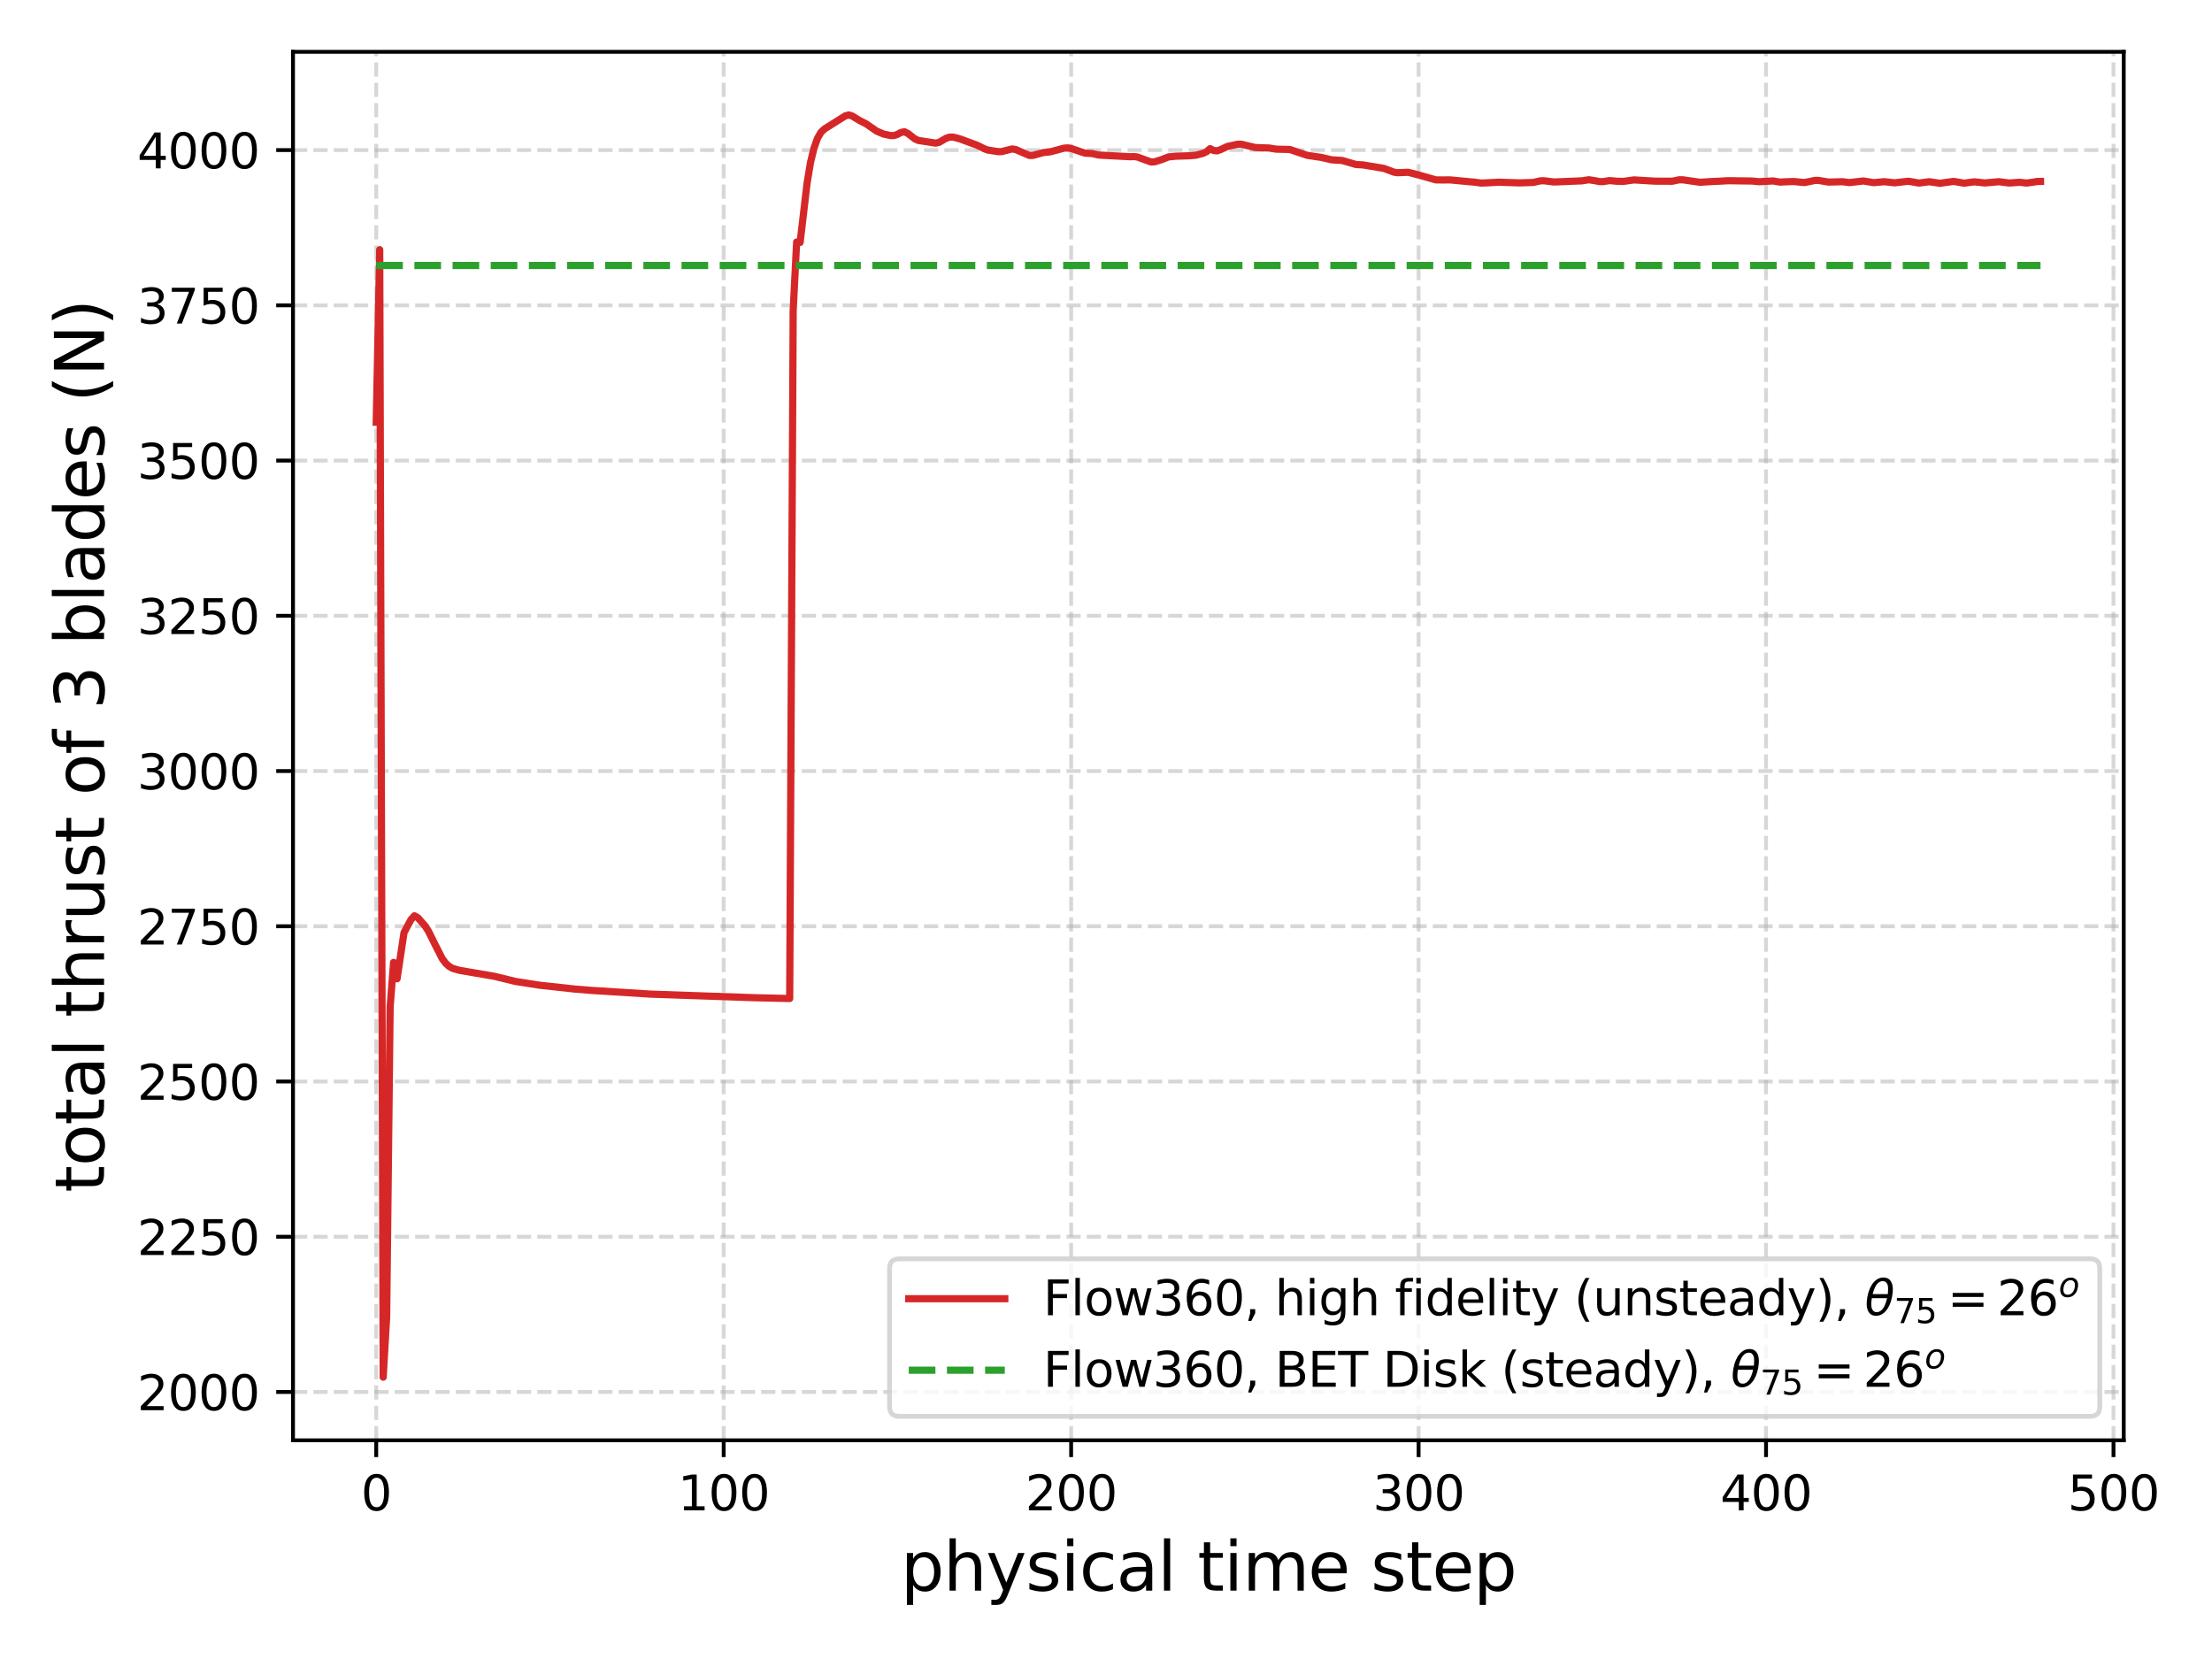 <?xml version="1.0" encoding="utf-8" standalone="no"?>
<!DOCTYPE svg PUBLIC "-//W3C//DTD SVG 1.1//EN"
  "http://www.w3.org/Graphics/SVG/1.1/DTD/svg11.dtd">
<svg height="345.6pt" version="1.1" viewBox="0 0 460.8 345.6" width="460.8pt" xmlns="http://www.w3.org/2000/svg" xmlns:xlink="http://www.w3.org/1999/xlink">
 <defs>
  <style type="text/css">*{stroke-linecap:butt;stroke-linejoin:round;}</style>
 </defs>
 <g id="figure_1">
  <g id="patch_1">
   <path d="M 0 345.6 
L 460.8 345.6 
L 460.8 0 
L 0 0 
z
" style="fill:#ffffff;"/>
  </g>
  <g id="axes_1">
   <g id="patch_2">
    <path d="M 61.04 300.04 
L 442.414 300.04 
L 442.414 10.8 
L 61.04 10.8 
z
" style="fill:#ffffff;"/>
   </g>
   <g id="matplotlib.axis_1">
    <g id="xtick_1">
     <g id="line2d_1">
      <path clip-path="url(#p5702226abc)" d="M 78.375 300.04 
L 78.375 10.8 
" style="fill:none;stroke:#b0b0b0;stroke-dasharray:2.96,1.28;stroke-dashoffset:0;stroke-opacity:0.5;stroke-width:0.8;"/>
     </g>
     <g id="line2d_2">
      <defs>
       <path d="M 0 0 
L 0 3.5 
" id="m9632f8916a" style="stroke:#000000;stroke-width:0.8;"/>
      </defs>
      <g>
       <use style="stroke:#000000;stroke-width:0.8;" x="78.375" xlink:href="#m9632f8916a" y="300.04"/>
      </g>
     </g>
     <g id="text_1">
      <!-- 0 -->
      <g transform="translate(75.194 314.638)scale(0.1 -0.1)">
       <defs>
        <path d="M 2034 4250 
Q 1547 4250 1301 3770 
Q 1056 3291 1056 2328 
Q 1056 1369 1301 889 
Q 1547 409 2034 409 
Q 2525 409 2770 889 
Q 3016 1369 3016 2328 
Q 3016 3291 2770 3770 
Q 2525 4250 2034 4250 
z
M 2034 4750 
Q 2819 4750 3233 4129 
Q 3647 3509 3647 2328 
Q 3647 1150 3233 529 
Q 2819 -91 2034 -91 
Q 1250 -91 836 529 
Q 422 1150 422 2328 
Q 422 3509 836 4129 
Q 1250 4750 2034 4750 
z
" id="DejaVuSans-30" transform="scale(0.016)"/>
       </defs>
       <use xlink:href="#DejaVuSans-30"/>
      </g>
     </g>
    </g>
    <g id="xtick_2">
     <g id="line2d_3">
      <path clip-path="url(#p5702226abc)" d="M 150.756 300.04 
L 150.756 10.8 
" style="fill:none;stroke:#b0b0b0;stroke-dasharray:2.96,1.28;stroke-dashoffset:0;stroke-opacity:0.5;stroke-width:0.8;"/>
     </g>
     <g id="line2d_4">
      <g>
       <use style="stroke:#000000;stroke-width:0.8;" x="150.756" xlink:href="#m9632f8916a" y="300.04"/>
      </g>
     </g>
     <g id="text_2">
      <!-- 100 -->
      <g transform="translate(141.212 314.638)scale(0.1 -0.1)">
       <defs>
        <path d="M 794 531 
L 1825 531 
L 1825 4091 
L 703 3866 
L 703 4441 
L 1819 4666 
L 2450 4666 
L 2450 531 
L 3481 531 
L 3481 0 
L 794 0 
L 794 531 
z
" id="DejaVuSans-31" transform="scale(0.016)"/>
       </defs>
       <use xlink:href="#DejaVuSans-31"/>
       <use x="63.623" xlink:href="#DejaVuSans-30"/>
       <use x="127.246" xlink:href="#DejaVuSans-30"/>
      </g>
     </g>
    </g>
    <g id="xtick_3">
     <g id="line2d_5">
      <path clip-path="url(#p5702226abc)" d="M 223.137 300.04 
L 223.137 10.8 
" style="fill:none;stroke:#b0b0b0;stroke-dasharray:2.96,1.28;stroke-dashoffset:0;stroke-opacity:0.5;stroke-width:0.8;"/>
     </g>
     <g id="line2d_6">
      <g>
       <use style="stroke:#000000;stroke-width:0.8;" x="223.137" xlink:href="#m9632f8916a" y="300.04"/>
      </g>
     </g>
     <g id="text_3">
      <!-- 200 -->
      <g transform="translate(213.593 314.638)scale(0.1 -0.1)">
       <defs>
        <path d="M 1228 531 
L 3431 531 
L 3431 0 
L 469 0 
L 469 531 
Q 828 903 1448 1529 
Q 2069 2156 2228 2338 
Q 2531 2678 2651 2914 
Q 2772 3150 2772 3378 
Q 2772 3750 2511 3984 
Q 2250 4219 1831 4219 
Q 1534 4219 1204 4116 
Q 875 4013 500 3803 
L 500 4441 
Q 881 4594 1212 4672 
Q 1544 4750 1819 4750 
Q 2544 4750 2975 4387 
Q 3406 4025 3406 3419 
Q 3406 3131 3298 2873 
Q 3191 2616 2906 2266 
Q 2828 2175 2409 1742 
Q 1991 1309 1228 531 
z
" id="DejaVuSans-32" transform="scale(0.016)"/>
       </defs>
       <use xlink:href="#DejaVuSans-32"/>
       <use x="63.623" xlink:href="#DejaVuSans-30"/>
       <use x="127.246" xlink:href="#DejaVuSans-30"/>
      </g>
     </g>
    </g>
    <g id="xtick_4">
     <g id="line2d_7">
      <path clip-path="url(#p5702226abc)" d="M 295.518 300.04 
L 295.518 10.8 
" style="fill:none;stroke:#b0b0b0;stroke-dasharray:2.96,1.28;stroke-dashoffset:0;stroke-opacity:0.5;stroke-width:0.8;"/>
     </g>
     <g id="line2d_8">
      <g>
       <use style="stroke:#000000;stroke-width:0.8;" x="295.518" xlink:href="#m9632f8916a" y="300.04"/>
      </g>
     </g>
     <g id="text_4">
      <!-- 300 -->
      <g transform="translate(285.974 314.638)scale(0.1 -0.1)">
       <defs>
        <path d="M 2597 2516 
Q 3050 2419 3304 2112 
Q 3559 1806 3559 1356 
Q 3559 666 3084 287 
Q 2609 -91 1734 -91 
Q 1441 -91 1130 -33 
Q 819 25 488 141 
L 488 750 
Q 750 597 1062 519 
Q 1375 441 1716 441 
Q 2309 441 2620 675 
Q 2931 909 2931 1356 
Q 2931 1769 2642 2001 
Q 2353 2234 1838 2234 
L 1294 2234 
L 1294 2753 
L 1863 2753 
Q 2328 2753 2575 2939 
Q 2822 3125 2822 3475 
Q 2822 3834 2567 4026 
Q 2313 4219 1838 4219 
Q 1578 4219 1281 4162 
Q 984 4106 628 3988 
L 628 4550 
Q 988 4650 1302 4700 
Q 1616 4750 1894 4750 
Q 2613 4750 3031 4423 
Q 3450 4097 3450 3541 
Q 3450 3153 3228 2886 
Q 3006 2619 2597 2516 
z
" id="DejaVuSans-33" transform="scale(0.016)"/>
       </defs>
       <use xlink:href="#DejaVuSans-33"/>
       <use x="63.623" xlink:href="#DejaVuSans-30"/>
       <use x="127.246" xlink:href="#DejaVuSans-30"/>
      </g>
     </g>
    </g>
    <g id="xtick_5">
     <g id="line2d_9">
      <path clip-path="url(#p5702226abc)" d="M 367.898 300.04 
L 367.898 10.8 
" style="fill:none;stroke:#b0b0b0;stroke-dasharray:2.96,1.28;stroke-dashoffset:0;stroke-opacity:0.5;stroke-width:0.8;"/>
     </g>
     <g id="line2d_10">
      <g>
       <use style="stroke:#000000;stroke-width:0.8;" x="367.898" xlink:href="#m9632f8916a" y="300.04"/>
      </g>
     </g>
     <g id="text_5">
      <!-- 400 -->
      <g transform="translate(358.355 314.638)scale(0.1 -0.1)">
       <defs>
        <path d="M 2419 4116 
L 825 1625 
L 2419 1625 
L 2419 4116 
z
M 2253 4666 
L 3047 4666 
L 3047 1625 
L 3713 1625 
L 3713 1100 
L 3047 1100 
L 3047 0 
L 2419 0 
L 2419 1100 
L 313 1100 
L 313 1709 
L 2253 4666 
z
" id="DejaVuSans-34" transform="scale(0.016)"/>
       </defs>
       <use xlink:href="#DejaVuSans-34"/>
       <use x="63.623" xlink:href="#DejaVuSans-30"/>
       <use x="127.246" xlink:href="#DejaVuSans-30"/>
      </g>
     </g>
    </g>
    <g id="xtick_6">
     <g id="line2d_11">
      <path clip-path="url(#p5702226abc)" d="M 440.279 300.04 
L 440.279 10.8 
" style="fill:none;stroke:#b0b0b0;stroke-dasharray:2.96,1.28;stroke-dashoffset:0;stroke-opacity:0.5;stroke-width:0.8;"/>
     </g>
     <g id="line2d_12">
      <g>
       <use style="stroke:#000000;stroke-width:0.8;" x="440.279" xlink:href="#m9632f8916a" y="300.04"/>
      </g>
     </g>
     <g id="text_6">
      <!-- 500 -->
      <g transform="translate(430.735 314.638)scale(0.1 -0.1)">
       <defs>
        <path d="M 691 4666 
L 3169 4666 
L 3169 4134 
L 1269 4134 
L 1269 2991 
Q 1406 3038 1543 3061 
Q 1681 3084 1819 3084 
Q 2600 3084 3056 2656 
Q 3513 2228 3513 1497 
Q 3513 744 3044 326 
Q 2575 -91 1722 -91 
Q 1428 -91 1123 -41 
Q 819 9 494 109 
L 494 744 
Q 775 591 1075 516 
Q 1375 441 1709 441 
Q 2250 441 2565 725 
Q 2881 1009 2881 1497 
Q 2881 1984 2565 2268 
Q 2250 2553 1709 2553 
Q 1456 2553 1204 2497 
Q 953 2441 691 2322 
L 691 4666 
z
" id="DejaVuSans-35" transform="scale(0.016)"/>
       </defs>
       <use xlink:href="#DejaVuSans-35"/>
       <use x="63.623" xlink:href="#DejaVuSans-30"/>
       <use x="127.246" xlink:href="#DejaVuSans-30"/>
      </g>
     </g>
    </g>
    <g id="text_7">
     <!-- physical time step -->
     <g transform="translate(187.624 331.356)scale(0.14 -0.14)">
      <defs>
       <path d="M 1159 525 
L 1159 -1331 
L 581 -1331 
L 581 3500 
L 1159 3500 
L 1159 2969 
Q 1341 3281 1617 3432 
Q 1894 3584 2278 3584 
Q 2916 3584 3314 3078 
Q 3713 2572 3713 1747 
Q 3713 922 3314 415 
Q 2916 -91 2278 -91 
Q 1894 -91 1617 61 
Q 1341 213 1159 525 
z
M 3116 1747 
Q 3116 2381 2855 2742 
Q 2594 3103 2138 3103 
Q 1681 3103 1420 2742 
Q 1159 2381 1159 1747 
Q 1159 1113 1420 752 
Q 1681 391 2138 391 
Q 2594 391 2855 752 
Q 3116 1113 3116 1747 
z
" id="DejaVuSans-70" transform="scale(0.016)"/>
       <path d="M 3513 2113 
L 3513 0 
L 2938 0 
L 2938 2094 
Q 2938 2591 2744 2837 
Q 2550 3084 2163 3084 
Q 1697 3084 1428 2787 
Q 1159 2491 1159 1978 
L 1159 0 
L 581 0 
L 581 4863 
L 1159 4863 
L 1159 2956 
Q 1366 3272 1645 3428 
Q 1925 3584 2291 3584 
Q 2894 3584 3203 3211 
Q 3513 2838 3513 2113 
z
" id="DejaVuSans-68" transform="scale(0.016)"/>
       <path d="M 2059 -325 
Q 1816 -950 1584 -1140 
Q 1353 -1331 966 -1331 
L 506 -1331 
L 506 -850 
L 844 -850 
Q 1081 -850 1212 -737 
Q 1344 -625 1503 -206 
L 1606 56 
L 191 3500 
L 800 3500 
L 1894 763 
L 2988 3500 
L 3597 3500 
L 2059 -325 
z
" id="DejaVuSans-79" transform="scale(0.016)"/>
       <path d="M 2834 3397 
L 2834 2853 
Q 2591 2978 2328 3040 
Q 2066 3103 1784 3103 
Q 1356 3103 1142 2972 
Q 928 2841 928 2578 
Q 928 2378 1081 2264 
Q 1234 2150 1697 2047 
L 1894 2003 
Q 2506 1872 2764 1633 
Q 3022 1394 3022 966 
Q 3022 478 2636 193 
Q 2250 -91 1575 -91 
Q 1294 -91 989 -36 
Q 684 19 347 128 
L 347 722 
Q 666 556 975 473 
Q 1284 391 1588 391 
Q 1994 391 2212 530 
Q 2431 669 2431 922 
Q 2431 1156 2273 1281 
Q 2116 1406 1581 1522 
L 1381 1569 
Q 847 1681 609 1914 
Q 372 2147 372 2553 
Q 372 3047 722 3315 
Q 1072 3584 1716 3584 
Q 2034 3584 2315 3537 
Q 2597 3491 2834 3397 
z
" id="DejaVuSans-73" transform="scale(0.016)"/>
       <path d="M 603 3500 
L 1178 3500 
L 1178 0 
L 603 0 
L 603 3500 
z
M 603 4863 
L 1178 4863 
L 1178 4134 
L 603 4134 
L 603 4863 
z
" id="DejaVuSans-69" transform="scale(0.016)"/>
       <path d="M 3122 3366 
L 3122 2828 
Q 2878 2963 2633 3030 
Q 2388 3097 2138 3097 
Q 1578 3097 1268 2742 
Q 959 2388 959 1747 
Q 959 1106 1268 751 
Q 1578 397 2138 397 
Q 2388 397 2633 464 
Q 2878 531 3122 666 
L 3122 134 
Q 2881 22 2623 -34 
Q 2366 -91 2075 -91 
Q 1284 -91 818 406 
Q 353 903 353 1747 
Q 353 2603 823 3093 
Q 1294 3584 2113 3584 
Q 2378 3584 2631 3529 
Q 2884 3475 3122 3366 
z
" id="DejaVuSans-63" transform="scale(0.016)"/>
       <path d="M 2194 1759 
Q 1497 1759 1228 1600 
Q 959 1441 959 1056 
Q 959 750 1161 570 
Q 1363 391 1709 391 
Q 2188 391 2477 730 
Q 2766 1069 2766 1631 
L 2766 1759 
L 2194 1759 
z
M 3341 1997 
L 3341 0 
L 2766 0 
L 2766 531 
Q 2569 213 2275 61 
Q 1981 -91 1556 -91 
Q 1019 -91 701 211 
Q 384 513 384 1019 
Q 384 1609 779 1909 
Q 1175 2209 1959 2209 
L 2766 2209 
L 2766 2266 
Q 2766 2663 2505 2880 
Q 2244 3097 1772 3097 
Q 1472 3097 1187 3025 
Q 903 2953 641 2809 
L 641 3341 
Q 956 3463 1253 3523 
Q 1550 3584 1831 3584 
Q 2591 3584 2966 3190 
Q 3341 2797 3341 1997 
z
" id="DejaVuSans-61" transform="scale(0.016)"/>
       <path d="M 603 4863 
L 1178 4863 
L 1178 0 
L 603 0 
L 603 4863 
z
" id="DejaVuSans-6c" transform="scale(0.016)"/>
       <path id="DejaVuSans-20" transform="scale(0.016)"/>
       <path d="M 1172 4494 
L 1172 3500 
L 2356 3500 
L 2356 3053 
L 1172 3053 
L 1172 1153 
Q 1172 725 1289 603 
Q 1406 481 1766 481 
L 2356 481 
L 2356 0 
L 1766 0 
Q 1100 0 847 248 
Q 594 497 594 1153 
L 594 3053 
L 172 3053 
L 172 3500 
L 594 3500 
L 594 4494 
L 1172 4494 
z
" id="DejaVuSans-74" transform="scale(0.016)"/>
       <path d="M 3328 2828 
Q 3544 3216 3844 3400 
Q 4144 3584 4550 3584 
Q 5097 3584 5394 3201 
Q 5691 2819 5691 2113 
L 5691 0 
L 5113 0 
L 5113 2094 
Q 5113 2597 4934 2840 
Q 4756 3084 4391 3084 
Q 3944 3084 3684 2787 
Q 3425 2491 3425 1978 
L 3425 0 
L 2847 0 
L 2847 2094 
Q 2847 2600 2669 2842 
Q 2491 3084 2119 3084 
Q 1678 3084 1418 2786 
Q 1159 2488 1159 1978 
L 1159 0 
L 581 0 
L 581 3500 
L 1159 3500 
L 1159 2956 
Q 1356 3278 1631 3431 
Q 1906 3584 2284 3584 
Q 2666 3584 2933 3390 
Q 3200 3197 3328 2828 
z
" id="DejaVuSans-6d" transform="scale(0.016)"/>
       <path d="M 3597 1894 
L 3597 1613 
L 953 1613 
Q 991 1019 1311 708 
Q 1631 397 2203 397 
Q 2534 397 2845 478 
Q 3156 559 3463 722 
L 3463 178 
Q 3153 47 2828 -22 
Q 2503 -91 2169 -91 
Q 1331 -91 842 396 
Q 353 884 353 1716 
Q 353 2575 817 3079 
Q 1281 3584 2069 3584 
Q 2775 3584 3186 3129 
Q 3597 2675 3597 1894 
z
M 3022 2063 
Q 3016 2534 2758 2815 
Q 2500 3097 2075 3097 
Q 1594 3097 1305 2825 
Q 1016 2553 972 2059 
L 3022 2063 
z
" id="DejaVuSans-65" transform="scale(0.016)"/>
      </defs>
      <use xlink:href="#DejaVuSans-70"/>
      <use x="63.477" xlink:href="#DejaVuSans-68"/>
      <use x="126.855" xlink:href="#DejaVuSans-79"/>
      <use x="186.035" xlink:href="#DejaVuSans-73"/>
      <use x="238.135" xlink:href="#DejaVuSans-69"/>
      <use x="265.918" xlink:href="#DejaVuSans-63"/>
      <use x="320.898" xlink:href="#DejaVuSans-61"/>
      <use x="382.178" xlink:href="#DejaVuSans-6c"/>
      <use x="409.961" xlink:href="#DejaVuSans-20"/>
      <use x="441.748" xlink:href="#DejaVuSans-74"/>
      <use x="480.957" xlink:href="#DejaVuSans-69"/>
      <use x="508.74" xlink:href="#DejaVuSans-6d"/>
      <use x="606.152" xlink:href="#DejaVuSans-65"/>
      <use x="667.676" xlink:href="#DejaVuSans-20"/>
      <use x="699.463" xlink:href="#DejaVuSans-73"/>
      <use x="751.562" xlink:href="#DejaVuSans-74"/>
      <use x="790.771" xlink:href="#DejaVuSans-65"/>
      <use x="852.295" xlink:href="#DejaVuSans-70"/>
     </g>
    </g>
   </g>
   <g id="matplotlib.axis_2">
    <g id="ytick_1">
     <g id="line2d_13">
      <path clip-path="url(#p5702226abc)" d="M 61.04 289.972 
L 442.414 289.972 
" style="fill:none;stroke:#b0b0b0;stroke-dasharray:2.96,1.28;stroke-dashoffset:0;stroke-opacity:0.5;stroke-width:0.8;"/>
     </g>
     <g id="line2d_14">
      <defs>
       <path d="M 0 0 
L -3.5 0 
" id="mb451a113c1" style="stroke:#000000;stroke-width:0.8;"/>
      </defs>
      <g>
       <use style="stroke:#000000;stroke-width:0.8;" x="61.04" xlink:href="#mb451a113c1" y="289.972"/>
      </g>
     </g>
     <g id="text_8">
      <!-- 2000 -->
      <g transform="translate(28.59 293.772)scale(0.1 -0.1)">
       <use xlink:href="#DejaVuSans-32"/>
       <use x="63.623" xlink:href="#DejaVuSans-30"/>
       <use x="127.246" xlink:href="#DejaVuSans-30"/>
       <use x="190.869" xlink:href="#DejaVuSans-30"/>
      </g>
     </g>
    </g>
    <g id="ytick_2">
     <g id="line2d_15">
      <path clip-path="url(#p5702226abc)" d="M 61.04 257.634 
L 442.414 257.634 
" style="fill:none;stroke:#b0b0b0;stroke-dasharray:2.96,1.28;stroke-dashoffset:0;stroke-opacity:0.5;stroke-width:0.8;"/>
     </g>
     <g id="line2d_16">
      <g>
       <use style="stroke:#000000;stroke-width:0.8;" x="61.04" xlink:href="#mb451a113c1" y="257.634"/>
      </g>
     </g>
     <g id="text_9">
      <!-- 2250 -->
      <g transform="translate(28.59 261.434)scale(0.1 -0.1)">
       <use xlink:href="#DejaVuSans-32"/>
       <use x="63.623" xlink:href="#DejaVuSans-32"/>
       <use x="127.246" xlink:href="#DejaVuSans-35"/>
       <use x="190.869" xlink:href="#DejaVuSans-30"/>
      </g>
     </g>
    </g>
    <g id="ytick_3">
     <g id="line2d_17">
      <path clip-path="url(#p5702226abc)" d="M 61.04 225.296 
L 442.414 225.296 
" style="fill:none;stroke:#b0b0b0;stroke-dasharray:2.96,1.28;stroke-dashoffset:0;stroke-opacity:0.5;stroke-width:0.8;"/>
     </g>
     <g id="line2d_18">
      <g>
       <use style="stroke:#000000;stroke-width:0.8;" x="61.04" xlink:href="#mb451a113c1" y="225.296"/>
      </g>
     </g>
     <g id="text_10">
      <!-- 2500 -->
      <g transform="translate(28.59 229.096)scale(0.1 -0.1)">
       <use xlink:href="#DejaVuSans-32"/>
       <use x="63.623" xlink:href="#DejaVuSans-35"/>
       <use x="127.246" xlink:href="#DejaVuSans-30"/>
       <use x="190.869" xlink:href="#DejaVuSans-30"/>
      </g>
     </g>
    </g>
    <g id="ytick_4">
     <g id="line2d_19">
      <path clip-path="url(#p5702226abc)" d="M 61.04 192.958 
L 442.414 192.958 
" style="fill:none;stroke:#b0b0b0;stroke-dasharray:2.96,1.28;stroke-dashoffset:0;stroke-opacity:0.5;stroke-width:0.8;"/>
     </g>
     <g id="line2d_20">
      <g>
       <use style="stroke:#000000;stroke-width:0.8;" x="61.04" xlink:href="#mb451a113c1" y="192.958"/>
      </g>
     </g>
     <g id="text_11">
      <!-- 2750 -->
      <g transform="translate(28.59 196.757)scale(0.1 -0.1)">
       <defs>
        <path d="M 525 4666 
L 3525 4666 
L 3525 4397 
L 1831 0 
L 1172 0 
L 2766 4134 
L 525 4134 
L 525 4666 
z
" id="DejaVuSans-37" transform="scale(0.016)"/>
       </defs>
       <use xlink:href="#DejaVuSans-32"/>
       <use x="63.623" xlink:href="#DejaVuSans-37"/>
       <use x="127.246" xlink:href="#DejaVuSans-35"/>
       <use x="190.869" xlink:href="#DejaVuSans-30"/>
      </g>
     </g>
    </g>
    <g id="ytick_5">
     <g id="line2d_21">
      <path clip-path="url(#p5702226abc)" d="M 61.04 160.62 
L 442.414 160.62 
" style="fill:none;stroke:#b0b0b0;stroke-dasharray:2.96,1.28;stroke-dashoffset:0;stroke-opacity:0.5;stroke-width:0.8;"/>
     </g>
     <g id="line2d_22">
      <g>
       <use style="stroke:#000000;stroke-width:0.8;" x="61.04" xlink:href="#mb451a113c1" y="160.62"/>
      </g>
     </g>
     <g id="text_12">
      <!-- 3000 -->
      <g transform="translate(28.59 164.419)scale(0.1 -0.1)">
       <use xlink:href="#DejaVuSans-33"/>
       <use x="63.623" xlink:href="#DejaVuSans-30"/>
       <use x="127.246" xlink:href="#DejaVuSans-30"/>
       <use x="190.869" xlink:href="#DejaVuSans-30"/>
      </g>
     </g>
    </g>
    <g id="ytick_6">
     <g id="line2d_23">
      <path clip-path="url(#p5702226abc)" d="M 61.04 128.282 
L 442.414 128.282 
" style="fill:none;stroke:#b0b0b0;stroke-dasharray:2.96,1.28;stroke-dashoffset:0;stroke-opacity:0.5;stroke-width:0.8;"/>
     </g>
     <g id="line2d_24">
      <g>
       <use style="stroke:#000000;stroke-width:0.8;" x="61.04" xlink:href="#mb451a113c1" y="128.282"/>
      </g>
     </g>
     <g id="text_13">
      <!-- 3250 -->
      <g transform="translate(28.59 132.081)scale(0.1 -0.1)">
       <use xlink:href="#DejaVuSans-33"/>
       <use x="63.623" xlink:href="#DejaVuSans-32"/>
       <use x="127.246" xlink:href="#DejaVuSans-35"/>
       <use x="190.869" xlink:href="#DejaVuSans-30"/>
      </g>
     </g>
    </g>
    <g id="ytick_7">
     <g id="line2d_25">
      <path clip-path="url(#p5702226abc)" d="M 61.04 95.944 
L 442.414 95.944 
" style="fill:none;stroke:#b0b0b0;stroke-dasharray:2.96,1.28;stroke-dashoffset:0;stroke-opacity:0.5;stroke-width:0.8;"/>
     </g>
     <g id="line2d_26">
      <g>
       <use style="stroke:#000000;stroke-width:0.8;" x="61.04" xlink:href="#mb451a113c1" y="95.944"/>
      </g>
     </g>
     <g id="text_14">
      <!-- 3500 -->
      <g transform="translate(28.59 99.743)scale(0.1 -0.1)">
       <use xlink:href="#DejaVuSans-33"/>
       <use x="63.623" xlink:href="#DejaVuSans-35"/>
       <use x="127.246" xlink:href="#DejaVuSans-30"/>
       <use x="190.869" xlink:href="#DejaVuSans-30"/>
      </g>
     </g>
    </g>
    <g id="ytick_8">
     <g id="line2d_27">
      <path clip-path="url(#p5702226abc)" d="M 61.04 63.606 
L 442.414 63.606 
" style="fill:none;stroke:#b0b0b0;stroke-dasharray:2.96,1.28;stroke-dashoffset:0;stroke-opacity:0.5;stroke-width:0.8;"/>
     </g>
     <g id="line2d_28">
      <g>
       <use style="stroke:#000000;stroke-width:0.8;" x="61.04" xlink:href="#mb451a113c1" y="63.606"/>
      </g>
     </g>
     <g id="text_15">
      <!-- 3750 -->
      <g transform="translate(28.59 67.405)scale(0.1 -0.1)">
       <use xlink:href="#DejaVuSans-33"/>
       <use x="63.623" xlink:href="#DejaVuSans-37"/>
       <use x="127.246" xlink:href="#DejaVuSans-35"/>
       <use x="190.869" xlink:href="#DejaVuSans-30"/>
      </g>
     </g>
    </g>
    <g id="ytick_9">
     <g id="line2d_29">
      <path clip-path="url(#p5702226abc)" d="M 61.04 31.268 
L 442.414 31.268 
" style="fill:none;stroke:#b0b0b0;stroke-dasharray:2.96,1.28;stroke-dashoffset:0;stroke-opacity:0.5;stroke-width:0.8;"/>
     </g>
     <g id="line2d_30">
      <g>
       <use style="stroke:#000000;stroke-width:0.8;" x="61.04" xlink:href="#mb451a113c1" y="31.268"/>
      </g>
     </g>
     <g id="text_16">
      <!-- 4000 -->
      <g transform="translate(28.59 35.067)scale(0.1 -0.1)">
       <use xlink:href="#DejaVuSans-34"/>
       <use x="63.623" xlink:href="#DejaVuSans-30"/>
       <use x="127.246" xlink:href="#DejaVuSans-30"/>
       <use x="190.869" xlink:href="#DejaVuSans-30"/>
      </g>
     </g>
    </g>
    <g id="text_17">
     <!-- total thrust of 3 blades (N) -->
     <g transform="translate(21.678 248.411)rotate(-90)scale(0.14 -0.14)">
      <defs>
       <path d="M 1959 3097 
Q 1497 3097 1228 2736 
Q 959 2375 959 1747 
Q 959 1119 1226 758 
Q 1494 397 1959 397 
Q 2419 397 2687 759 
Q 2956 1122 2956 1747 
Q 2956 2369 2687 2733 
Q 2419 3097 1959 3097 
z
M 1959 3584 
Q 2709 3584 3137 3096 
Q 3566 2609 3566 1747 
Q 3566 888 3137 398 
Q 2709 -91 1959 -91 
Q 1206 -91 779 398 
Q 353 888 353 1747 
Q 353 2609 779 3096 
Q 1206 3584 1959 3584 
z
" id="DejaVuSans-6f" transform="scale(0.016)"/>
       <path d="M 2631 2963 
Q 2534 3019 2420 3045 
Q 2306 3072 2169 3072 
Q 1681 3072 1420 2755 
Q 1159 2438 1159 1844 
L 1159 0 
L 581 0 
L 581 3500 
L 1159 3500 
L 1159 2956 
Q 1341 3275 1631 3429 
Q 1922 3584 2338 3584 
Q 2397 3584 2469 3576 
Q 2541 3569 2628 3553 
L 2631 2963 
z
" id="DejaVuSans-72" transform="scale(0.016)"/>
       <path d="M 544 1381 
L 544 3500 
L 1119 3500 
L 1119 1403 
Q 1119 906 1312 657 
Q 1506 409 1894 409 
Q 2359 409 2629 706 
Q 2900 1003 2900 1516 
L 2900 3500 
L 3475 3500 
L 3475 0 
L 2900 0 
L 2900 538 
Q 2691 219 2414 64 
Q 2138 -91 1772 -91 
Q 1169 -91 856 284 
Q 544 659 544 1381 
z
M 1991 3584 
L 1991 3584 
z
" id="DejaVuSans-75" transform="scale(0.016)"/>
       <path d="M 2375 4863 
L 2375 4384 
L 1825 4384 
Q 1516 4384 1395 4259 
Q 1275 4134 1275 3809 
L 1275 3500 
L 2222 3500 
L 2222 3053 
L 1275 3053 
L 1275 0 
L 697 0 
L 697 3053 
L 147 3053 
L 147 3500 
L 697 3500 
L 697 3744 
Q 697 4328 969 4595 
Q 1241 4863 1831 4863 
L 2375 4863 
z
" id="DejaVuSans-66" transform="scale(0.016)"/>
       <path d="M 3116 1747 
Q 3116 2381 2855 2742 
Q 2594 3103 2138 3103 
Q 1681 3103 1420 2742 
Q 1159 2381 1159 1747 
Q 1159 1113 1420 752 
Q 1681 391 2138 391 
Q 2594 391 2855 752 
Q 3116 1113 3116 1747 
z
M 1159 2969 
Q 1341 3281 1617 3432 
Q 1894 3584 2278 3584 
Q 2916 3584 3314 3078 
Q 3713 2572 3713 1747 
Q 3713 922 3314 415 
Q 2916 -91 2278 -91 
Q 1894 -91 1617 61 
Q 1341 213 1159 525 
L 1159 0 
L 581 0 
L 581 4863 
L 1159 4863 
L 1159 2969 
z
" id="DejaVuSans-62" transform="scale(0.016)"/>
       <path d="M 2906 2969 
L 2906 4863 
L 3481 4863 
L 3481 0 
L 2906 0 
L 2906 525 
Q 2725 213 2448 61 
Q 2172 -91 1784 -91 
Q 1150 -91 751 415 
Q 353 922 353 1747 
Q 353 2572 751 3078 
Q 1150 3584 1784 3584 
Q 2172 3584 2448 3432 
Q 2725 3281 2906 2969 
z
M 947 1747 
Q 947 1113 1208 752 
Q 1469 391 1925 391 
Q 2381 391 2643 752 
Q 2906 1113 2906 1747 
Q 2906 2381 2643 2742 
Q 2381 3103 1925 3103 
Q 1469 3103 1208 2742 
Q 947 2381 947 1747 
z
" id="DejaVuSans-64" transform="scale(0.016)"/>
       <path d="M 1984 4856 
Q 1566 4138 1362 3434 
Q 1159 2731 1159 2009 
Q 1159 1288 1364 580 
Q 1569 -128 1984 -844 
L 1484 -844 
Q 1016 -109 783 600 
Q 550 1309 550 2009 
Q 550 2706 781 3412 
Q 1013 4119 1484 4856 
L 1984 4856 
z
" id="DejaVuSans-28" transform="scale(0.016)"/>
       <path d="M 628 4666 
L 1478 4666 
L 3547 763 
L 3547 4666 
L 4159 4666 
L 4159 0 
L 3309 0 
L 1241 3903 
L 1241 0 
L 628 0 
L 628 4666 
z
" id="DejaVuSans-4e" transform="scale(0.016)"/>
       <path d="M 513 4856 
L 1013 4856 
Q 1481 4119 1714 3412 
Q 1947 2706 1947 2009 
Q 1947 1309 1714 600 
Q 1481 -109 1013 -844 
L 513 -844 
Q 928 -128 1133 580 
Q 1338 1288 1338 2009 
Q 1338 2731 1133 3434 
Q 928 4138 513 4856 
z
" id="DejaVuSans-29" transform="scale(0.016)"/>
      </defs>
      <use xlink:href="#DejaVuSans-74"/>
      <use x="39.209" xlink:href="#DejaVuSans-6f"/>
      <use x="100.391" xlink:href="#DejaVuSans-74"/>
      <use x="139.6" xlink:href="#DejaVuSans-61"/>
      <use x="200.879" xlink:href="#DejaVuSans-6c"/>
      <use x="228.662" xlink:href="#DejaVuSans-20"/>
      <use x="260.449" xlink:href="#DejaVuSans-74"/>
      <use x="299.658" xlink:href="#DejaVuSans-68"/>
      <use x="363.037" xlink:href="#DejaVuSans-72"/>
      <use x="404.15" xlink:href="#DejaVuSans-75"/>
      <use x="467.529" xlink:href="#DejaVuSans-73"/>
      <use x="519.629" xlink:href="#DejaVuSans-74"/>
      <use x="558.838" xlink:href="#DejaVuSans-20"/>
      <use x="590.625" xlink:href="#DejaVuSans-6f"/>
      <use x="651.807" xlink:href="#DejaVuSans-66"/>
      <use x="687.012" xlink:href="#DejaVuSans-20"/>
      <use x="718.799" xlink:href="#DejaVuSans-33"/>
      <use x="782.422" xlink:href="#DejaVuSans-20"/>
      <use x="814.209" xlink:href="#DejaVuSans-62"/>
      <use x="877.686" xlink:href="#DejaVuSans-6c"/>
      <use x="905.469" xlink:href="#DejaVuSans-61"/>
      <use x="966.748" xlink:href="#DejaVuSans-64"/>
      <use x="1030.225" xlink:href="#DejaVuSans-65"/>
      <use x="1091.748" xlink:href="#DejaVuSans-73"/>
      <use x="1143.848" xlink:href="#DejaVuSans-20"/>
      <use x="1175.635" xlink:href="#DejaVuSans-28"/>
      <use x="1214.648" xlink:href="#DejaVuSans-4e"/>
      <use x="1289.453" xlink:href="#DejaVuSans-29"/>
     </g>
    </g>
   </g>
   <g id="line2d_31">
    <path clip-path="url(#p5702226abc)" d="M 78.375 87.96 
L 79.099 52.016 
L 79.823 286.893 
L 80.547 274.372 
L 81.27 209.758 
L 81.994 200.479 
L 82.718 203.9 
L 84.166 194.27 
L 85.613 191.578 
L 86.337 190.774 
L 87.061 191.19 
L 88.509 192.839 
L 89.232 193.943 
L 90.68 196.856 
L 92.128 199.702 
L 92.851 200.674 
L 93.575 201.326 
L 94.299 201.735 
L 95.747 202.145 
L 102.985 203.379 
L 107.328 204.444 
L 112.394 205.234 
L 119.632 206.031 
L 123.251 206.322 
L 135.556 207.094 
L 157.27 207.844 
L 164.508 208.009 
L 165.232 64.738 
L 165.956 50.414 
L 166.68 50.499 
L 168.127 38.155 
L 168.851 33.806 
L 169.575 30.844 
L 170.299 28.808 
L 171.023 27.557 
L 171.746 26.869 
L 176.089 24.142 
L 176.813 23.947 
L 177.537 24.166 
L 178.985 25.063 
L 180.432 25.796 
L 182.604 27.303 
L 184.051 27.918 
L 185.499 28.235 
L 186.223 28.236 
L 186.946 28.002 
L 187.67 27.602 
L 188.394 27.446 
L 189.118 27.79 
L 190.565 28.921 
L 191.289 29.251 
L 194.908 29.814 
L 195.632 29.654 
L 197.08 28.807 
L 197.804 28.568 
L 198.527 28.552 
L 199.975 28.929 
L 203.594 30.269 
L 205.042 30.987 
L 205.765 31.254 
L 207.937 31.594 
L 208.661 31.58 
L 210.832 31.027 
L 211.556 31.139 
L 214.451 32.393 
L 215.175 32.374 
L 217.346 31.784 
L 218.794 31.627 
L 221.689 30.858 
L 222.413 30.811 
L 223.137 30.931 
L 226.032 31.904 
L 227.48 31.981 
L 228.927 32.303 
L 235.442 32.651 
L 236.165 32.616 
L 236.889 32.692 
L 238.337 33.22 
L 239.784 33.74 
L 240.508 33.715 
L 241.956 33.267 
L 243.403 32.696 
L 244.851 32.542 
L 247.746 32.45 
L 249.194 32.322 
L 250.642 31.927 
L 251.365 31.587 
L 252.089 30.962 
L 252.813 31.35 
L 253.537 31.428 
L 254.261 31.173 
L 255.708 30.503 
L 257.88 30.043 
L 258.603 30.052 
L 261.499 30.731 
L 264.394 30.836 
L 265.841 31.071 
L 268.737 31.146 
L 270.184 31.651 
L 272.356 32.366 
L 275.251 32.794 
L 277.422 33.291 
L 279.594 33.432 
L 282.489 34.274 
L 283.937 34.354 
L 288.28 35.076 
L 290.451 35.885 
L 291.175 35.976 
L 293.346 35.889 
L 295.518 36.452 
L 299.137 37.476 
L 300.584 37.489 
L 302.032 37.475 
L 307.099 37.945 
L 308.546 38.135 
L 309.994 38.075 
L 312.165 37.957 
L 316.508 38.097 
L 319.403 38.008 
L 320.851 37.678 
L 321.575 37.648 
L 323.746 37.913 
L 329.537 37.673 
L 330.984 37.444 
L 332.432 37.674 
L 333.156 37.82 
L 333.879 37.842 
L 335.327 37.617 
L 336.775 37.757 
L 338.222 37.783 
L 340.394 37.479 
L 344.737 37.74 
L 348.356 37.756 
L 349.803 37.455 
L 350.527 37.454 
L 354.146 37.974 
L 356.317 37.83 
L 358.489 37.737 
L 359.937 37.643 
L 365.003 37.712 
L 366.451 37.855 
L 369.346 37.696 
L 370.794 37.934 
L 372.241 37.86 
L 373.689 37.815 
L 375.86 38.029 
L 377.308 37.749 
L 378.032 37.595 
L 378.756 37.575 
L 380.927 37.93 
L 383.822 37.853 
L 385.27 38.035 
L 388.165 37.701 
L 390.336 38.049 
L 392.508 37.85 
L 394.679 38.083 
L 397.575 37.753 
L 399.746 38.133 
L 401.917 37.856 
L 404.089 38.183 
L 406.984 37.787 
L 409.155 38.161 
L 410.603 37.965 
L 411.327 37.88 
L 413.498 38.11 
L 416.394 37.853 
L 418.565 38.125 
L 420.736 37.97 
L 422.184 38.134 
L 423.632 37.934 
L 424.355 37.806 
L 425.079 37.794 
L 425.079 37.794 
" style="fill:none;stroke:#d62728;stroke-linecap:square;stroke-width:1.5;"/>
   </g>
   <g id="line2d_32">
    <path clip-path="url(#p5702226abc)" d="M 78.375 55.304 
L 425.079 55.304 
" style="fill:none;stroke:#2ca02c;stroke-dasharray:5.55,2.4;stroke-dashoffset:0;stroke-width:1.5;"/>
   </g>
   <g id="patch_3">
    <path d="M 61.04 300.04 
L 61.04 10.8 
" style="fill:none;stroke:#000000;stroke-linecap:square;stroke-linejoin:miter;stroke-width:0.8;"/>
   </g>
   <g id="patch_4">
    <path d="M 442.414 300.04 
L 442.414 10.8 
" style="fill:none;stroke:#000000;stroke-linecap:square;stroke-linejoin:miter;stroke-width:0.8;"/>
   </g>
   <g id="patch_5">
    <path d="M 61.04 300.04 
L 442.414 300.04 
" style="fill:none;stroke:#000000;stroke-linecap:square;stroke-linejoin:miter;stroke-width:0.8;"/>
   </g>
   <g id="patch_6">
    <path d="M 61.04 10.8 
L 442.414 10.8 
" style="fill:none;stroke:#000000;stroke-linecap:square;stroke-linejoin:miter;stroke-width:0.8;"/>
   </g>
   <g id="legend_1">
    <g id="patch_7">
     <path d="M 187.314 295.04 
L 435.414 295.04 
Q 437.414 295.04 437.414 293.04 
L 437.414 264.24 
Q 437.414 262.24 435.414 262.24 
L 187.314 262.24 
Q 185.314 262.24 185.314 264.24 
L 185.314 293.04 
Q 185.314 295.04 187.314 295.04 
z
" style="fill:#ffffff;opacity:0.8;stroke:#cccccc;stroke-linejoin:miter;"/>
    </g>
    <g id="line2d_33">
     <path d="M 189.314 270.54 
L 209.314 270.54 
" style="fill:none;stroke:#d62728;stroke-linecap:square;stroke-width:1.5;"/>
    </g>
    <g id="line2d_34"/>
    <g id="text_18">
     <!-- Flow360, high fidelity (unsteady), $\theta_{75}=26^o$ -->
     <g transform="translate(217.314 274.04)scale(0.1 -0.1)">
      <defs>
       <path d="M 628 4666 
L 3309 4666 
L 3309 4134 
L 1259 4134 
L 1259 2759 
L 3109 2759 
L 3109 2228 
L 1259 2228 
L 1259 0 
L 628 0 
L 628 4666 
z
" id="DejaVuSans-46" transform="scale(0.016)"/>
       <path d="M 269 3500 
L 844 3500 
L 1563 769 
L 2278 3500 
L 2956 3500 
L 3675 769 
L 4391 3500 
L 4966 3500 
L 4050 0 
L 3372 0 
L 2619 2869 
L 1863 0 
L 1184 0 
L 269 3500 
z
" id="DejaVuSans-77" transform="scale(0.016)"/>
       <path d="M 2113 2584 
Q 1688 2584 1439 2293 
Q 1191 2003 1191 1497 
Q 1191 994 1439 701 
Q 1688 409 2113 409 
Q 2538 409 2786 701 
Q 3034 994 3034 1497 
Q 3034 2003 2786 2293 
Q 2538 2584 2113 2584 
z
M 3366 4563 
L 3366 3988 
Q 3128 4100 2886 4159 
Q 2644 4219 2406 4219 
Q 1781 4219 1451 3797 
Q 1122 3375 1075 2522 
Q 1259 2794 1537 2939 
Q 1816 3084 2150 3084 
Q 2853 3084 3261 2657 
Q 3669 2231 3669 1497 
Q 3669 778 3244 343 
Q 2819 -91 2113 -91 
Q 1303 -91 875 529 
Q 447 1150 447 2328 
Q 447 3434 972 4092 
Q 1497 4750 2381 4750 
Q 2619 4750 2861 4703 
Q 3103 4656 3366 4563 
z
" id="DejaVuSans-36" transform="scale(0.016)"/>
       <path d="M 750 794 
L 1409 794 
L 1409 256 
L 897 -744 
L 494 -744 
L 750 256 
L 750 794 
z
" id="DejaVuSans-2c" transform="scale(0.016)"/>
       <path d="M 2906 1791 
Q 2906 2416 2648 2759 
Q 2391 3103 1925 3103 
Q 1463 3103 1205 2759 
Q 947 2416 947 1791 
Q 947 1169 1205 825 
Q 1463 481 1925 481 
Q 2391 481 2648 825 
Q 2906 1169 2906 1791 
z
M 3481 434 
Q 3481 -459 3084 -895 
Q 2688 -1331 1869 -1331 
Q 1566 -1331 1297 -1286 
Q 1028 -1241 775 -1147 
L 775 -588 
Q 1028 -725 1275 -790 
Q 1522 -856 1778 -856 
Q 2344 -856 2625 -561 
Q 2906 -266 2906 331 
L 2906 616 
Q 2728 306 2450 153 
Q 2172 0 1784 0 
Q 1141 0 747 490 
Q 353 981 353 1791 
Q 353 2603 747 3093 
Q 1141 3584 1784 3584 
Q 2172 3584 2450 3431 
Q 2728 3278 2906 2969 
L 2906 3500 
L 3481 3500 
L 3481 434 
z
" id="DejaVuSans-67" transform="scale(0.016)"/>
       <path d="M 3513 2113 
L 3513 0 
L 2938 0 
L 2938 2094 
Q 2938 2591 2744 2837 
Q 2550 3084 2163 3084 
Q 1697 3084 1428 2787 
Q 1159 2491 1159 1978 
L 1159 0 
L 581 0 
L 581 3500 
L 1159 3500 
L 1159 2956 
Q 1366 3272 1645 3428 
Q 1925 3584 2291 3584 
Q 2894 3584 3203 3211 
Q 3513 2838 3513 2113 
z
" id="DejaVuSans-6e" transform="scale(0.016)"/>
       <path d="M 2913 2219 
L 925 2219 
Q 791 1284 928 888 
Q 1100 400 1566 400 
Q 2034 400 2391 891 
Q 2703 1322 2913 2219 
z
M 3009 2750 
Q 3094 3638 2984 3950 
Q 2813 4444 2353 4444 
Q 1875 4444 1525 3956 
Q 1250 3563 1034 2750 
L 3009 2750 
z
M 2444 4913 
Q 3194 4913 3494 4250 
Q 3794 3591 3566 2422 
Q 3341 1256 2781 594 
Q 2225 -72 1475 -72 
Q 722 -72 425 594 
Q 128 1256 353 2422 
Q 581 3591 1134 4250 
Q 1691 4913 2444 4913 
z
" id="DejaVuSans-Oblique-3b8" transform="scale(0.016)"/>
       <path d="M 678 2906 
L 4684 2906 
L 4684 2381 
L 678 2381 
L 678 2906 
z
M 678 1631 
L 4684 1631 
L 4684 1100 
L 678 1100 
L 678 1631 
z
" id="DejaVuSans-3d" transform="scale(0.016)"/>
       <path d="M 1625 -91 
Q 1009 -91 651 289 
Q 294 669 294 1325 
Q 294 1706 417 2101 
Q 541 2497 738 2766 
Q 1047 3184 1428 3384 
Q 1809 3584 2291 3584 
Q 2888 3584 3255 3212 
Q 3622 2841 3622 2241 
Q 3622 1825 3500 1412 
Q 3378 1000 3181 728 
Q 2875 309 2494 109 
Q 2113 -91 1625 -91 
z
M 891 1344 
Q 891 869 1089 633 
Q 1288 397 1691 397 
Q 2269 397 2648 901 
Q 3028 1406 3028 2181 
Q 3028 2634 2825 2865 
Q 2622 3097 2228 3097 
Q 1903 3097 1650 2945 
Q 1397 2794 1197 2484 
Q 1050 2253 970 1956 
Q 891 1659 891 1344 
z
" id="DejaVuSans-Oblique-6f" transform="scale(0.016)"/>
      </defs>
      <use transform="translate(0 0.519)" xlink:href="#DejaVuSans-46"/>
      <use transform="translate(57.52 0.519)" xlink:href="#DejaVuSans-6c"/>
      <use transform="translate(85.303 0.519)" xlink:href="#DejaVuSans-6f"/>
      <use transform="translate(146.484 0.519)" xlink:href="#DejaVuSans-77"/>
      <use transform="translate(228.271 0.519)" xlink:href="#DejaVuSans-33"/>
      <use transform="translate(291.895 0.519)" xlink:href="#DejaVuSans-36"/>
      <use transform="translate(355.518 0.519)" xlink:href="#DejaVuSans-30"/>
      <use transform="translate(419.141 0.519)" xlink:href="#DejaVuSans-2c"/>
      <use transform="translate(450.928 0.519)" xlink:href="#DejaVuSans-20"/>
      <use transform="translate(482.715 0.519)" xlink:href="#DejaVuSans-68"/>
      <use transform="translate(546.094 0.519)" xlink:href="#DejaVuSans-69"/>
      <use transform="translate(573.877 0.519)" xlink:href="#DejaVuSans-67"/>
      <use transform="translate(637.354 0.519)" xlink:href="#DejaVuSans-68"/>
      <use transform="translate(700.732 0.519)" xlink:href="#DejaVuSans-20"/>
      <use transform="translate(732.52 0.519)" xlink:href="#DejaVuSans-66"/>
      <use transform="translate(767.725 0.519)" xlink:href="#DejaVuSans-69"/>
      <use transform="translate(795.508 0.519)" xlink:href="#DejaVuSans-64"/>
      <use transform="translate(858.984 0.519)" xlink:href="#DejaVuSans-65"/>
      <use transform="translate(920.508 0.519)" xlink:href="#DejaVuSans-6c"/>
      <use transform="translate(948.291 0.519)" xlink:href="#DejaVuSans-69"/>
      <use transform="translate(976.074 0.519)" xlink:href="#DejaVuSans-74"/>
      <use transform="translate(1015.283 0.519)" xlink:href="#DejaVuSans-79"/>
      <use transform="translate(1074.463 0.519)" xlink:href="#DejaVuSans-20"/>
      <use transform="translate(1106.25 0.519)" xlink:href="#DejaVuSans-28"/>
      <use transform="translate(1145.264 0.519)" xlink:href="#DejaVuSans-75"/>
      <use transform="translate(1208.643 0.519)" xlink:href="#DejaVuSans-6e"/>
      <use transform="translate(1272.021 0.519)" xlink:href="#DejaVuSans-73"/>
      <use transform="translate(1324.121 0.519)" xlink:href="#DejaVuSans-74"/>
      <use transform="translate(1363.33 0.519)" xlink:href="#DejaVuSans-65"/>
      <use transform="translate(1424.854 0.519)" xlink:href="#DejaVuSans-61"/>
      <use transform="translate(1486.133 0.519)" xlink:href="#DejaVuSans-64"/>
      <use transform="translate(1549.609 0.519)" xlink:href="#DejaVuSans-79"/>
      <use transform="translate(1608.789 0.519)" xlink:href="#DejaVuSans-29"/>
      <use transform="translate(1647.803 0.519)" xlink:href="#DejaVuSans-2c"/>
      <use transform="translate(1679.59 0.519)" xlink:href="#DejaVuSans-20"/>
      <use transform="translate(1711.377 0.519)" xlink:href="#DejaVuSans-Oblique-3b8"/>
      <use transform="translate(1772.559 -15.887)scale(0.7)" xlink:href="#DejaVuSans-37"/>
      <use transform="translate(1817.095 -15.887)scale(0.7)" xlink:href="#DejaVuSans-35"/>
      <use transform="translate(1883.848 0.519)" xlink:href="#DejaVuSans-3d"/>
      <use transform="translate(1987.119 0.519)" xlink:href="#DejaVuSans-32"/>
      <use transform="translate(2050.742 0.519)" xlink:href="#DejaVuSans-36"/>
      <use transform="translate(2115.322 38.8)scale(0.7)" xlink:href="#DejaVuSans-Oblique-6f"/>
     </g>
    </g>
    <g id="line2d_35">
     <path d="M 189.314 285.44 
L 209.314 285.44 
" style="fill:none;stroke:#2ca02c;stroke-dasharray:5.55,2.4;stroke-dashoffset:0;stroke-width:1.5;"/>
    </g>
    <g id="line2d_36"/>
    <g id="text_19">
     <!-- Flow360, BET Disk (steady), $\theta_{75}=26^o$ -->
     <g transform="translate(217.314 288.94)scale(0.1 -0.1)">
      <defs>
       <path d="M 1259 2228 
L 1259 519 
L 2272 519 
Q 2781 519 3026 730 
Q 3272 941 3272 1375 
Q 3272 1813 3026 2020 
Q 2781 2228 2272 2228 
L 1259 2228 
z
M 1259 4147 
L 1259 2741 
L 2194 2741 
Q 2656 2741 2882 2914 
Q 3109 3088 3109 3444 
Q 3109 3797 2882 3972 
Q 2656 4147 2194 4147 
L 1259 4147 
z
M 628 4666 
L 2241 4666 
Q 2963 4666 3353 4366 
Q 3744 4066 3744 3513 
Q 3744 3084 3544 2831 
Q 3344 2578 2956 2516 
Q 3422 2416 3680 2098 
Q 3938 1781 3938 1306 
Q 3938 681 3513 340 
Q 3088 0 2303 0 
L 628 0 
L 628 4666 
z
" id="DejaVuSans-42" transform="scale(0.016)"/>
       <path d="M 628 4666 
L 3578 4666 
L 3578 4134 
L 1259 4134 
L 1259 2753 
L 3481 2753 
L 3481 2222 
L 1259 2222 
L 1259 531 
L 3634 531 
L 3634 0 
L 628 0 
L 628 4666 
z
" id="DejaVuSans-45" transform="scale(0.016)"/>
       <path d="M -19 4666 
L 3928 4666 
L 3928 4134 
L 2272 4134 
L 2272 0 
L 1638 0 
L 1638 4134 
L -19 4134 
L -19 4666 
z
" id="DejaVuSans-54" transform="scale(0.016)"/>
       <path d="M 1259 4147 
L 1259 519 
L 2022 519 
Q 2988 519 3436 956 
Q 3884 1394 3884 2338 
Q 3884 3275 3436 3711 
Q 2988 4147 2022 4147 
L 1259 4147 
z
M 628 4666 
L 1925 4666 
Q 3281 4666 3915 4102 
Q 4550 3538 4550 2338 
Q 4550 1131 3912 565 
Q 3275 0 1925 0 
L 628 0 
L 628 4666 
z
" id="DejaVuSans-44" transform="scale(0.016)"/>
       <path d="M 581 4863 
L 1159 4863 
L 1159 1991 
L 2875 3500 
L 3609 3500 
L 1753 1863 
L 3688 0 
L 2938 0 
L 1159 1709 
L 1159 0 
L 581 0 
L 581 4863 
z
" id="DejaVuSans-6b" transform="scale(0.016)"/>
      </defs>
      <use transform="translate(0 0.519)" xlink:href="#DejaVuSans-46"/>
      <use transform="translate(57.52 0.519)" xlink:href="#DejaVuSans-6c"/>
      <use transform="translate(85.303 0.519)" xlink:href="#DejaVuSans-6f"/>
      <use transform="translate(146.484 0.519)" xlink:href="#DejaVuSans-77"/>
      <use transform="translate(228.271 0.519)" xlink:href="#DejaVuSans-33"/>
      <use transform="translate(291.895 0.519)" xlink:href="#DejaVuSans-36"/>
      <use transform="translate(355.518 0.519)" xlink:href="#DejaVuSans-30"/>
      <use transform="translate(419.141 0.519)" xlink:href="#DejaVuSans-2c"/>
      <use transform="translate(450.928 0.519)" xlink:href="#DejaVuSans-20"/>
      <use transform="translate(482.715 0.519)" xlink:href="#DejaVuSans-42"/>
      <use transform="translate(551.318 0.519)" xlink:href="#DejaVuSans-45"/>
      <use transform="translate(614.502 0.519)" xlink:href="#DejaVuSans-54"/>
      <use transform="translate(675.586 0.519)" xlink:href="#DejaVuSans-20"/>
      <use transform="translate(707.373 0.519)" xlink:href="#DejaVuSans-44"/>
      <use transform="translate(784.375 0.519)" xlink:href="#DejaVuSans-69"/>
      <use transform="translate(812.158 0.519)" xlink:href="#DejaVuSans-73"/>
      <use transform="translate(864.258 0.519)" xlink:href="#DejaVuSans-6b"/>
      <use transform="translate(922.168 0.519)" xlink:href="#DejaVuSans-20"/>
      <use transform="translate(953.955 0.519)" xlink:href="#DejaVuSans-28"/>
      <use transform="translate(992.969 0.519)" xlink:href="#DejaVuSans-73"/>
      <use transform="translate(1045.068 0.519)" xlink:href="#DejaVuSans-74"/>
      <use transform="translate(1084.277 0.519)" xlink:href="#DejaVuSans-65"/>
      <use transform="translate(1145.801 0.519)" xlink:href="#DejaVuSans-61"/>
      <use transform="translate(1207.08 0.519)" xlink:href="#DejaVuSans-64"/>
      <use transform="translate(1270.557 0.519)" xlink:href="#DejaVuSans-79"/>
      <use transform="translate(1329.736 0.519)" xlink:href="#DejaVuSans-29"/>
      <use transform="translate(1368.75 0.519)" xlink:href="#DejaVuSans-2c"/>
      <use transform="translate(1400.537 0.519)" xlink:href="#DejaVuSans-20"/>
      <use transform="translate(1432.324 0.519)" xlink:href="#DejaVuSans-Oblique-3b8"/>
      <use transform="translate(1493.506 -15.887)scale(0.7)" xlink:href="#DejaVuSans-37"/>
      <use transform="translate(1538.042 -15.887)scale(0.7)" xlink:href="#DejaVuSans-35"/>
      <use transform="translate(1604.795 0.519)" xlink:href="#DejaVuSans-3d"/>
      <use transform="translate(1708.066 0.519)" xlink:href="#DejaVuSans-32"/>
      <use transform="translate(1771.689 0.519)" xlink:href="#DejaVuSans-36"/>
      <use transform="translate(1836.27 38.8)scale(0.7)" xlink:href="#DejaVuSans-Oblique-6f"/>
     </g>
    </g>
   </g>
  </g>
 </g>
 <defs>
  <clipPath id="p5702226abc">
   <rect height="289.24" width="381.374" x="61.04" y="10.8"/>
  </clipPath>
 </defs>
</svg>
